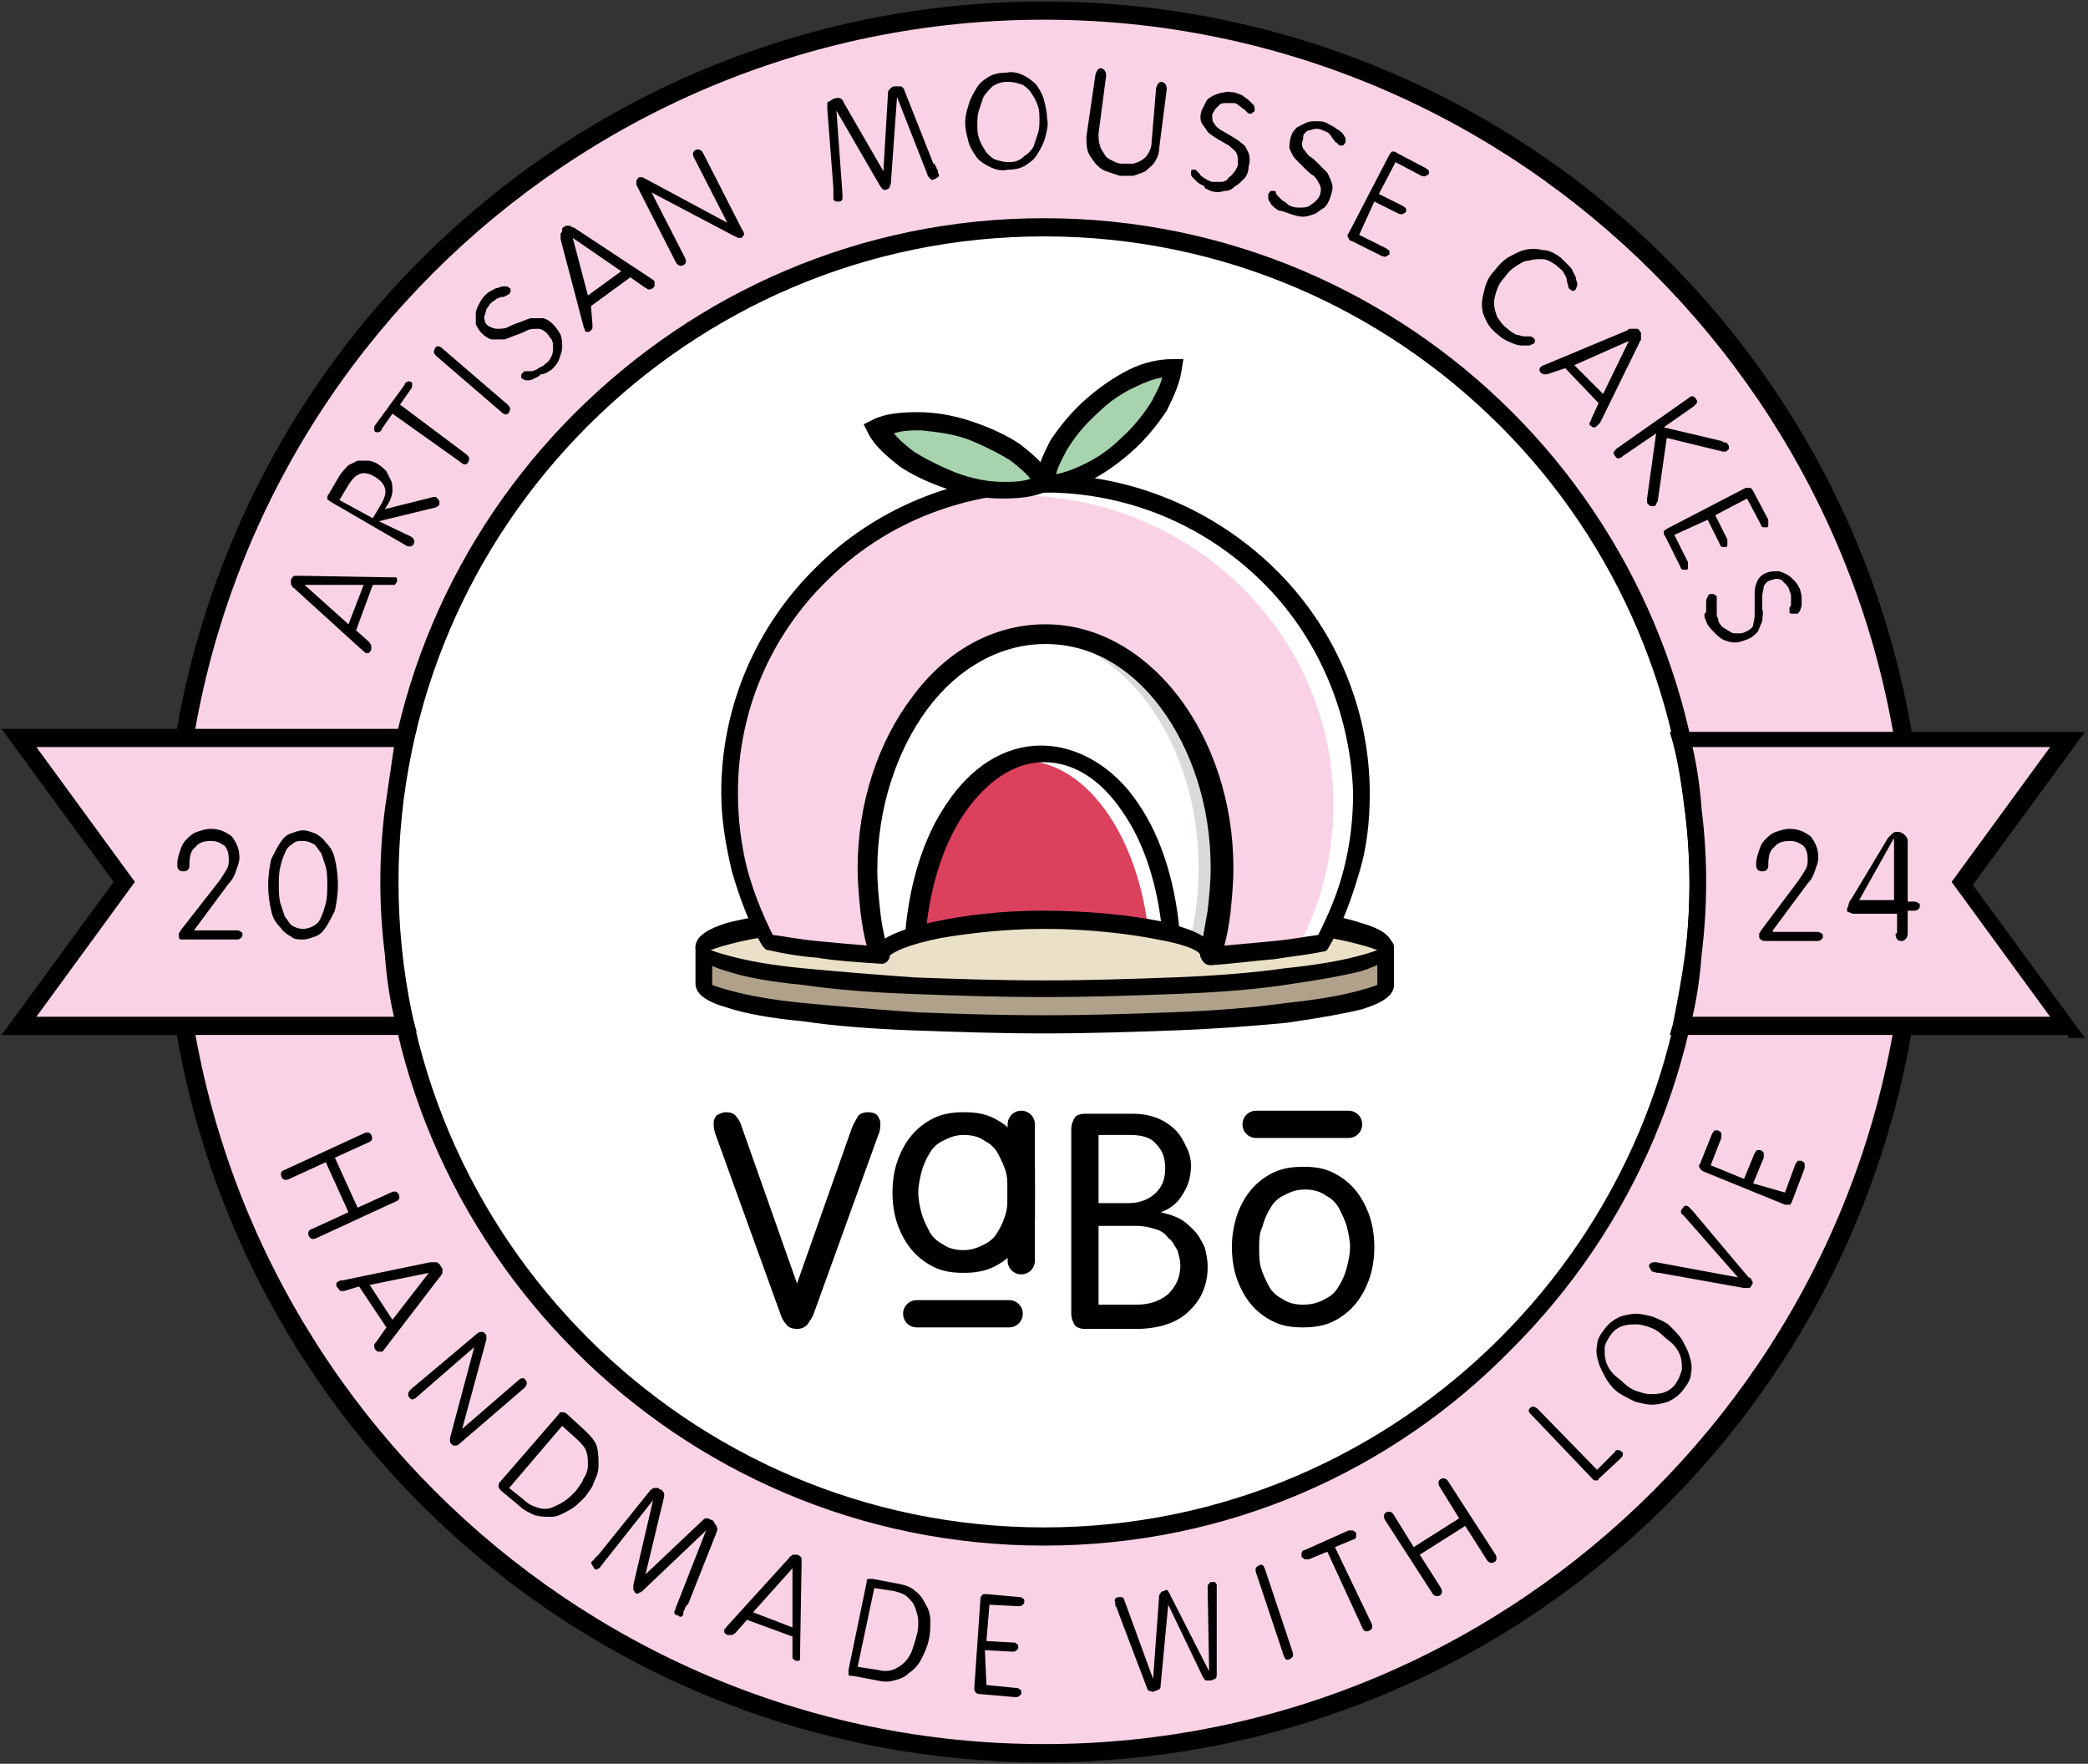 <?xml version="1.0" encoding="utf-8"?>
<!-- Generator: Adobe Illustrator 26.0.3, SVG Export Plug-In . SVG Version: 6.00 Build 0)  -->
<svg version="1.1" id="Layer_1" xmlns="http://www.w3.org/2000/svg" xmlns:xlink="http://www.w3.org/1999/xlink" x="0px" y="0px"
	 viewBox="0 0 137.8 116.4" style="enable-background:new 0 0 137.8 116.4;" xml:space="preserve">
<rect x="0" y="0" width="137.8" height="116.4" fill="#333333" stroke="none"/>
<style type="text/css">
	.st0{fill-rule:evenodd;clip-rule:evenodd;fill:#FFFFFF;}
	.st1{fill-rule:evenodd;clip-rule:evenodd;fill:#F9D2E5;}
	.st2{fill-rule:evenodd;clip-rule:evenodd;fill:#B0A18B;}
	.st3{fill-rule:evenodd;clip-rule:evenodd;fill:#EAE0C7;}
	
		.st4{clip-path:url(#SVGID_00000173865688302913423030000003792432331032597678_);fill-rule:evenodd;clip-rule:evenodd;fill:#FFFFFF;}
	.st5{clip-path:url(#SVGID_00000173865688302913423030000003792432331032597678_);}
	
		.st6{clip-path:url(#SVGID_00000109030124448474040570000013459354768853918862_);fill-rule:evenodd;clip-rule:evenodd;fill:#DB415D;}
	
		.st7{clip-path:url(#SVGID_00000173865688302913423030000003792432331032597678_);fill-rule:evenodd;clip-rule:evenodd;fill:#D9DADA;}
	
		.st8{clip-path:url(#SVGID_00000080920550975000933410000009322611275965425556_);fill-rule:evenodd;clip-rule:evenodd;fill:#F9D2E5;}
	.st9{fill-rule:evenodd;clip-rule:evenodd;fill:#A7D3AE;}
</style>
<path class="st0" d="M68.9,8.5c27.4,0,49.7,22.2,49.7,49.7c0,27.4-22.2,49.7-49.7,49.7c-27.4,0-49.7-22.2-49.7-49.7
	C19.2,30.8,41.5,8.5,68.9,8.5"/>
<path class="st1" d="M68.9,15C92.7,15,112,34.4,112,58.2c0,23.8-19.3,43.2-43.2,43.2C45,101.4,25.7,82,25.7,58.2
	C25.7,34.4,45,15,68.9,15 M68.9,0.7c31.8,0,57.5,25.7,57.5,57.5c0,31.8-25.7,57.5-57.5,57.5S11.4,90,11.4,58.2
	C11.4,26.4,37.1,0.7,68.9,0.7z"/>
<path d="M99,28.1c-7.7-7.7-18.3-12.5-30.1-12.5c-11.8,0-22.4,4.8-30.1,12.5c-7.7,7.7-12.5,18.3-12.5,30.1c0,11.8,4.8,22.4,12.5,30.1
	c7.7,7.7,18.3,12.5,30.1,12.5c11.8,0,22.4-4.8,30.1-12.5c7.7-7.7,12.5-18.3,12.5-30.1C111.4,46.4,106.7,35.8,99,28.1 M68.9,14.4
	c12.1,0,23,4.9,30.9,12.8c7.9,7.9,12.8,18.9,12.8,30.9c0,12.1-4.9,23-12.8,30.9C91.9,97.1,81,102,68.9,102c-12.1,0-23-4.9-30.9-12.8
	C30,81.2,25.1,70.3,25.1,58.2c0-12.1,4.9-23,12.8-30.9C45.9,19.3,56.8,14.4,68.9,14.4z M109.1,18C98.8,7.7,84.6,1.3,68.9,1.3
	S38.9,7.7,28.6,18C18.3,28.3,12,42.5,12,58.2c0,15.7,6.4,29.9,16.7,40.2c10.3,10.3,24.5,16.7,40.2,16.7s29.9-6.4,40.2-16.7
	c10.3-10.3,16.7-24.5,16.7-40.2C125.8,42.5,119.4,28.3,109.1,18z M68.9,0.1c16,0,30.6,6.5,41.1,17s17,25,17,41.1
	c0,16-6.5,30.6-17,41.1c-10.5,10.5-25,17-41.1,17s-30.6-6.5-41.1-17c-10.5-10.5-17-25-17-41.1c0-16,6.5-30.6,17-41.1
	S52.8,0.1,68.9,0.1z"/>
<path class="st1" d="M136.5,67.7H111c0.7-3.1,1.1-6.2,1.1-9.5s-0.4-6.4-1.1-9.5h25.5l-7,9.5L136.5,67.7z M1.2,67.7h25.5
	c-0.7-3.1-1.1-6.2-1.1-9.5s0.4-6.4,1.1-9.5H1.2l7,9.5L1.2,67.7z"/>
<path d="M111.7,67.1h23.6l-6.5-8.9l6.5-8.9h-23.6c0.3,1.3,0.5,2.7,0.6,4.1c0.2,1.6,0.3,3.2,0.3,4.8c0,1.6-0.1,3.2-0.3,4.8
	C112.2,64.4,112,65.8,111.7,67.1 M136.5,68.3h-26.3l0.2-0.7c0.3-1.5,0.6-3.1,0.8-4.6c0.2-1.5,0.3-3.1,0.3-4.7c0-1.6-0.1-3.2-0.3-4.7
	c-0.2-1.6-0.4-3.1-0.8-4.6l-0.2-0.7h27.4l-7.4,10.1l7.4,10.1H136.5z M26.8,68.3H0.1l7.4-10.1L0.1,48.1h27.4l-0.2,0.7
	c-0.3,1.5-0.6,3.1-0.8,4.6c-0.2,1.5-0.3,3.1-0.3,4.7c0,1.6,0.1,3.2,0.3,4.7c0.2,1.6,0.4,3.1,0.8,4.6l0.2,0.7H26.8z M2.4,67.1H26
	c-0.3-1.3-0.5-2.7-0.6-4.1c-0.2-1.6-0.3-3.2-0.3-4.8c0-1.6,0.1-3.2,0.3-4.8c0.2-1.4,0.4-2.7,0.6-4.1H2.4l6.5,8.9L2.4,67.1z"/>
<path d="M20,55.5c0.3,0,0.5,0.1,0.7,0.2c0.2,0.1,0.3,0.4,0.5,0.6c0.1,0.3,0.2,0.6,0.3,0.9c0.1,0.4,0.1,0.8,0.1,1.2s0,0.8-0.1,1.2
	c-0.1,0.4-0.2,0.7-0.3,0.9c-0.1,0.3-0.3,0.5-0.5,0.6c-0.2,0.1-0.4,0.2-0.7,0.2c-0.3,0-0.5-0.1-0.7-0.2c-0.2-0.1-0.3-0.4-0.5-0.6
	c-0.1-0.3-0.2-0.6-0.3-0.9c-0.1-0.4-0.1-0.8-0.1-1.2s0-0.8,0.1-1.2c0.1-0.4,0.2-0.7,0.3-0.9c0.1-0.3,0.3-0.5,0.5-0.6
	C19.5,55.5,19.7,55.5,20,55.5 M20,62c0.3,0,0.5-0.1,0.8-0.2c0.3-0.1,0.5-0.3,0.7-0.6c0.2-0.3,0.4-0.7,0.6-1.1c0.1-0.5,0.2-1,0.2-1.7
	c0-0.7-0.1-1.3-0.2-1.7c-0.1-0.5-0.3-0.8-0.6-1.1c-0.2-0.3-0.5-0.5-0.7-0.6c-0.3-0.1-0.5-0.2-0.8-0.2c-0.3,0-0.5,0.1-0.8,0.2
	c-0.3,0.1-0.5,0.3-0.7,0.6c-0.2,0.3-0.4,0.7-0.6,1.1c-0.1,0.5-0.2,1-0.2,1.7c0,0.7,0.1,1.3,0.2,1.7c0.1,0.5,0.3,0.8,0.6,1.1
	c0.2,0.3,0.5,0.5,0.7,0.6C19.4,62,19.7,62,20,62z M12.8,61.4l2.3-3.1c0.3-0.3,0.4-0.6,0.5-0.9c0.1-0.3,0.2-0.5,0.2-0.8
	c0-0.6-0.2-1-0.5-1.4c-0.4-0.3-0.8-0.5-1.4-0.5c-0.3,0-0.6,0.1-0.9,0.2c-0.3,0.1-0.5,0.3-0.7,0.5c-0.2,0.2-0.3,0.4-0.4,0.7
	c-0.1,0.3-0.2,0.6-0.2,0.9c0,0.2,0,0.3,0.1,0.4c0.1,0.1,0.2,0.1,0.3,0.1c0.1,0,0.2,0,0.3-0.1c0.1-0.1,0.1-0.2,0.1-0.3
	c0-0.6,0.1-1,0.4-1.2c0.2-0.3,0.6-0.4,1-0.4c0.4,0,0.6,0.1,0.9,0.3c0.2,0.2,0.3,0.5,0.3,0.9c0,0.2,0,0.4-0.1,0.6
	c-0.1,0.2-0.3,0.5-0.5,0.8L12,61.3c-0.1,0.1-0.1,0.2-0.2,0.3c0,0.1,0,0.1,0,0.2c0,0.1,0,0.1,0.1,0.2C11.9,62,12,62,12.2,62h3.4
	c0.1,0,0.2,0,0.3-0.1c0.1-0.1,0.1-0.1,0.1-0.2c0-0.1,0-0.2-0.1-0.2c-0.1-0.1-0.2-0.1-0.3-0.1H12.8z"/>
<path d="M125.1,59.4h-2.4l2.3-4.1h0V59.4z M125.1,61.6c0,0.3,0.1,0.5,0.4,0.5c0.2,0,0.4-0.2,0.4-0.5v-1.5h0.4c0.1,0,0.2,0,0.3-0.1
	c0.1-0.1,0.1-0.1,0.1-0.2c0-0.1,0-0.2-0.1-0.2c-0.1-0.1-0.2-0.1-0.3-0.1h-0.4v-4c0-0.2-0.1-0.3-0.2-0.4c-0.1-0.1-0.3-0.2-0.4-0.2
	c-0.2,0-0.3,0-0.4,0.1c-0.1,0.1-0.2,0.2-0.3,0.3l-2.4,4c-0.1,0.1-0.2,0.3-0.2,0.4c0,0.1-0.1,0.2-0.1,0.3c0,0.1,0,0.2,0.1,0.2
	c0.1,0,0.2,0.1,0.3,0.1h2.9V61.6z M117,61.4l2.3-3.1c0.3-0.3,0.4-0.6,0.5-0.9c0.1-0.3,0.2-0.5,0.2-0.8c0-0.6-0.2-1-0.5-1.4
	c-0.4-0.3-0.8-0.5-1.4-0.5c-0.3,0-0.6,0.1-0.9,0.2c-0.3,0.1-0.5,0.3-0.7,0.5c-0.2,0.2-0.3,0.4-0.4,0.7c-0.1,0.3-0.2,0.6-0.2,0.9
	c0,0.2,0,0.3,0.1,0.4c0.1,0.1,0.2,0.1,0.3,0.1c0.1,0,0.2,0,0.3-0.1c0.1-0.1,0.1-0.2,0.1-0.3c0-0.6,0.1-1,0.4-1.2
	c0.2-0.3,0.6-0.4,1-0.4c0.4,0,0.6,0.1,0.9,0.3c0.2,0.2,0.3,0.5,0.3,0.9c0,0.2,0,0.4-0.1,0.6c-0.1,0.2-0.3,0.5-0.5,0.8l-2.4,3.2
	c-0.1,0.1-0.1,0.2-0.2,0.3c0,0.1,0,0.1,0,0.2c0,0.1,0,0.1,0.1,0.2c0.1,0.1,0.2,0.1,0.3,0.1h3.4c0.1,0,0.2,0,0.3-0.1
	c0.1-0.1,0.1-0.1,0.1-0.2c0-0.1,0-0.2-0.1-0.2c-0.1-0.1-0.2-0.1-0.3-0.1H117z"/>
<path class="st2" d="M68.9,67.6c6.2,0,11.8-0.3,15.9-0.8c4.1-0.5,6.6-1.1,6.6-1.8c0-0.8,0-1.6,0-2.4h-2.5h-40h-2.5V65
	c0,0.7,2.5,1.4,6.6,1.8C57.1,67.3,62.7,67.6,68.9,67.6"/>
<path d="M77.5,68c-2.7,0.1-5.6,0.2-8.6,0.2c-3,0-5.9-0.1-8.6-0.2c-2.8-0.1-5.3-0.3-7.3-0.6c-2.1-0.2-3.8-0.5-5-0.9
	c-1.4-0.4-2.1-0.9-2.1-1.6v-2.4c0-0.3,0.3-0.6,0.6-0.6h44.9c0.3,0,0.6,0.3,0.6,0.6V65c0,0.7-0.8,1.2-2.1,1.6c-1.2,0.3-2.9,0.6-5,0.9
	C82.8,67.7,80.3,67.9,77.5,68 M68.9,67c3.1,0,5.9-0.1,8.6-0.2c2.7-0.1,5.2-0.3,7.3-0.6c2-0.2,3.7-0.5,4.8-0.8
	c0.8-0.2,1.3-0.4,1.3-0.4v-1.8H47V65c0,0,0.5,0.2,1.3,0.4c1.1,0.3,2.7,0.6,4.8,0.8c2.1,0.2,4.5,0.4,7.3,0.6
	C62.9,66.9,65.8,67,68.9,67z"/>
<path class="st3" d="M68.9,65.3c6.2,0,11.8-0.3,15.9-0.8c4.1-0.5,6.6-1.1,6.6-1.8c0-0.7-2.5-1.4-6.6-1.8c-4.1-0.5-9.7-0.8-15.9-0.8
	c-6.2,0-11.8,0.3-15.9,0.8c-4.1,0.5-6.6,1.1-6.6,1.8c0,0.7,2.5,1.4,6.6,1.8C57.1,65,62.7,65.3,68.9,65.3"/>
<path d="M77.5,65.6c-2.7,0.1-5.6,0.2-8.6,0.2c-3,0-5.9-0.1-8.6-0.2c-2.8-0.1-5.3-0.3-7.3-0.6c-2.1-0.2-3.8-0.5-5-0.9
	c-1.4-0.4-2.1-0.9-2.1-1.6c0-0.7,0.8-1.2,2.1-1.6c1.2-0.3,2.9-0.6,5-0.9c2.1-0.2,4.6-0.4,7.3-0.6c2.7-0.1,5.6-0.2,8.6-0.2
	c3,0,5.9,0.1,8.6,0.2c2.8,0.1,5.3,0.3,7.3,0.6c2.1,0.2,3.8,0.5,5,0.9c1.4,0.4,2.1,0.9,2.1,1.6c0,0.7-0.8,1.2-2.1,1.6
	c-1.2,0.3-2.9,0.6-5,0.9C82.8,65.3,80.3,65.5,77.5,65.6 M68.9,64.7c3.1,0,5.9-0.1,8.6-0.2c2.7-0.1,5.2-0.3,7.3-0.6
	c2-0.2,3.7-0.5,4.8-0.8c0.8-0.2,1.3-0.4,1.3-0.4c0,0-0.5-0.2-1.3-0.4c-1.1-0.3-2.7-0.6-4.8-0.8c-2.1-0.2-4.5-0.4-7.3-0.6
	c-2.6-0.1-5.5-0.2-8.6-0.2c-3.1,0-5.9,0.1-8.6,0.2c-2.7,0.1-5.2,0.3-7.3,0.6c-2,0.2-3.7,0.5-4.8,0.8c-0.8,0.2-1.3,0.4-1.3,0.4
	c0,0,0.5,0.2,1.3,0.4c1.1,0.3,2.7,0.6,4.8,0.8c2.1,0.2,4.5,0.4,7.3,0.6C62.9,64.6,65.8,64.7,68.9,64.7z"/>
<path class="st0" d="M79.8,63L79.8,63c0-1.3-5.2-2.3-10.9-2.3S58.8,61.9,58,63c-0.5-1.8-0.8-3.7-0.8-5.7c0-8.6,5.2-15.5,11.7-15.5
	s11.7,6.9,11.7,15.5C80.6,59.3,80.3,61.2,79.8,63"/>
<g>
	<defs>
		<path id="SVGID_1_" d="M79.8,63L79.8,63c0-1.3-5.2-2.3-10.9-2.3S58.8,61.9,58,63c-0.5-1.8-0.8-3.7-0.8-5.7
			c0-8.6,5.2-15.5,11.7-15.5s11.7,6.9,11.7,15.5C80.6,59.3,80.3,61.2,79.8,63"/>
	</defs>
	<clipPath id="SVGID_00000141451167908128296770000014321033294601305761_">
		<use xlink:href="#SVGID_1_"  style="overflow:visible;"/>
	</clipPath>
	
		<path style="clip-path:url(#SVGID_00000141451167908128296770000014321033294601305761_);fill-rule:evenodd;clip-rule:evenodd;fill:#FFFFFF;" d="
		M77.3,62.2c-0.4-7-4-12.5-8.4-12.5c-4.4,0-8,5.5-8.4,12.5c2.2-0.3,5.2-0.4,8.4-0.4S75.1,61.9,77.3,62.2"/>
	<g style="clip-path:url(#SVGID_00000141451167908128296770000014321033294601305761_);">
		<defs>
			<path id="SVGID_00000089552176289948938220000016743786434236109710_" d="M77.3,62.2c-0.4-7-4-12.5-8.4-12.5
				c-4.4,0-8,5.5-8.4,12.5c2.2-0.3,5.2-0.4,8.4-0.4S75.1,61.9,77.3,62.2"/>
		</defs>
		<clipPath id="SVGID_00000099645717868803020140000016123970061860139438_">
			<use xlink:href="#SVGID_00000089552176289948938220000016743786434236109710_"  style="overflow:visible;"/>
		</clipPath>
		
			<path style="clip-path:url(#SVGID_00000099645717868803020140000016123970061860139438_);fill-rule:evenodd;clip-rule:evenodd;fill:#DB415D;" d="
			M75.9,62.7c-0.4-7-4-12.5-8.4-12.5c-4.4,0-8,5.5-8.4,12.5c2.2-0.3,5.2-0.4,8.4-0.4C70.8,62.3,73.7,62.5,75.9,62.7"/>
	</g>
	<path style="clip-path:url(#SVGID_00000141451167908128296770000014321033294601305761_);" d="M75.1,53c1.6,2.3,2.6,5.6,2.8,9.2
		l0,0.7l-0.7-0.1c-1.1-0.1-2.4-0.2-3.9-0.3c-1.4-0.1-2.9-0.1-4.5-0.1c-1.6,0-3.1,0-4.5,0.1c-1.4,0.1-2.7,0.2-3.9,0.3l-0.7,0.1l0-0.7
		c0.2-3.6,1.2-6.9,2.8-9.2c1.6-2.4,3.8-3.8,6.2-3.8S73.5,50.6,75.1,53 M76.7,61.5c-0.3-3.1-1.2-5.9-2.6-7.9
		c-1.4-2.1-3.2-3.3-5.2-3.3c-2,0-3.8,1.3-5.2,3.3c-1.4,2-2.3,4.8-2.6,7.9c1-0.1,2.1-0.2,3.2-0.2c1.4-0.1,3-0.1,4.5-0.1
		c1.6,0,3.1,0,4.5,0.1C74.6,61.4,75.7,61.4,76.7,61.5z"/>
	
		<path style="clip-path:url(#SVGID_00000141451167908128296770000014321033294601305761_);fill-rule:evenodd;clip-rule:evenodd;fill:#D9DADA;" d="
		M67.4,31.9c11.5,0,20.9,9.1,20.9,20.4c0,3.6-0.9,6.9-2.6,9.9c-1.7,0.3-4.3,0.6-7.4,0.8c0.5-1.8,0.8-3.7,0.8-5.7
		c0-8.6-5.2-15.5-11.7-15.5c-6.5,0-11.7,6.9-11.7,15.5c0,2,0.3,4,0.8,5.7c-3.1-0.2-5.6-0.5-7.4-0.8c-1.7-2.9-2.6-6.3-2.6-9.9
		C46.5,41.1,55.9,31.9,67.4,31.9"/>
</g>
<path d="M76.6,60.8c1.2,0.3,2.2,0.6,2.8,1c0.1-0.6,0.2-1.1,0.3-1.7c0.1-0.9,0.2-1.9,0.2-2.8c0-4.2-1.3-7.9-3.3-10.6
	c-2-2.7-4.8-4.3-7.8-4.3c-3,0-5.8,1.6-7.8,4.3c-2,2.7-3.3,6.5-3.3,10.6c0,1,0.1,1.9,0.2,2.8c0.1,0.6,0.2,1.3,0.4,1.9
	c0.8-0.5,2-0.9,3.5-1.2c1.9-0.4,4.3-0.7,7-0.7C71.8,60.1,74.6,60.4,76.6,60.8 M79.8,63.6c-0.3,0-0.6-0.3-0.6-0.6l0,0
	c-0.1-0.3-1.1-0.7-2.8-1c-2-0.4-4.7-0.7-7.5-0.7c-2.6,0-5,0.3-6.8,0.6c-2,0.4-3.3,0.9-3.6,1.4c-0.2,0.3-0.6,0.3-0.8,0.1
	c-0.1-0.1-0.2-0.2-0.2-0.3c-0.3-0.9-0.5-1.9-0.6-2.9c-0.1-1-0.2-2-0.2-3c0-4.4,1.4-8.4,3.6-11.3c2.2-3,5.3-4.8,8.8-4.8
	c3.4,0,6.5,1.8,8.8,4.8c2.2,2.9,3.6,6.9,3.6,11.3c0,1-0.1,2-0.2,3c-0.1,1-0.4,2-0.6,2.9C80.3,63.4,80,63.6,79.8,63.6z"/>
<path d="M83.1,82.3c0-0.4,0-0.9,0.2-1.3c0.1-0.4,0.3-0.9,0.5-1.2c0.2-0.4,0.5-0.7,0.9-0.9c0.4-0.2,0.8-0.4,1.4-0.4
	c0.5,0,1,0.1,1.4,0.4c0.4,0.2,0.7,0.5,0.9,0.9c0.2,0.4,0.4,0.8,0.5,1.2c0.1,0.4,0.2,0.9,0.2,1.3c0,0.4-0.1,0.9-0.2,1.3
	c-0.1,0.4-0.3,0.9-0.5,1.2c-0.2,0.4-0.5,0.7-0.9,0.9C87,86,86.5,86.1,86,86.1c-0.5,0-1-0.1-1.4-0.4c-0.4-0.2-0.7-0.5-0.9-0.9
	c-0.2-0.4-0.4-0.8-0.5-1.2C83.1,83.2,83.1,82.8,83.1,82.3 M81.3,82.3c0,0.7,0.1,1.4,0.3,2c0.2,0.6,0.5,1.2,0.9,1.7
	c0.4,0.5,0.9,0.9,1.5,1.2c0.6,0.3,1.2,0.4,2,0.4c0.7,0,1.4-0.1,2-0.4c0.6-0.3,1.1-0.7,1.5-1.2c0.4-0.5,0.7-1.1,0.9-1.7
	c0.2-0.6,0.3-1.3,0.3-2c0-0.7-0.1-1.4-0.3-2c-0.2-0.6-0.5-1.2-0.9-1.7c-0.4-0.5-0.9-0.9-1.5-1.2c-0.6-0.3-1.2-0.4-2-0.4
	c-0.7,0-1.4,0.1-2,0.4c-0.6,0.3-1.1,0.7-1.5,1.2c-0.4,0.5-0.7,1.1-0.9,1.7C81.4,81,81.3,81.6,81.3,82.3z"/>
<path d="M72.5,74.9h2.1c0.8,0,1.4,0.2,1.7,0.6c0.4,0.4,0.6,0.9,0.6,1.6c0,0.7-0.2,1.2-0.6,1.6c-0.4,0.4-1,0.7-1.8,0.7h-2V74.9z
	 M72.5,80.9H75c0.5,0,0.9,0.1,1.2,0.2c0.4,0.1,0.7,0.3,0.9,0.6c0.3,0.2,0.4,0.5,0.6,0.8c0.1,0.3,0.2,0.7,0.2,1
	c0,0.8-0.3,1.4-0.8,1.9c-0.6,0.5-1.3,0.7-2.1,0.7h-2.5V80.9z M70.7,86.7c0,0.3,0.1,0.5,0.2,0.7c0.1,0.2,0.4,0.3,0.7,0.3H75
	c0.7,0,1.4-0.1,2-0.3c0.6-0.2,1.1-0.5,1.5-0.9c0.4-0.4,0.7-0.8,0.9-1.3c0.2-0.5,0.3-1,0.3-1.6c0-0.5-0.1-0.9-0.2-1.3
	c-0.2-0.4-0.4-0.8-0.7-1.1c-0.3-0.3-0.6-0.6-1-0.8c-0.4-0.2-0.8-0.3-1.2-0.4v0c0.6-0.2,1.1-0.6,1.4-1.1c0.4-0.6,0.6-1.2,0.6-2
	c0-0.4-0.1-0.8-0.3-1.2c-0.2-0.4-0.4-0.8-0.7-1.1c-0.3-0.3-0.7-0.6-1.2-0.8c-0.5-0.2-1-0.3-1.7-0.3h-3.1c-0.3,0-0.6,0.1-0.7,0.3
	c-0.1,0.2-0.2,0.4-0.2,0.7V86.7z"/>
<path d="M52.6,84.7L52.6,84.7L49,74.5c-0.1-0.3-0.2-0.6-0.4-0.8c-0.1-0.2-0.4-0.3-0.7-0.3c-0.2,0-0.4,0.1-0.6,0.2
	c-0.1,0.1-0.2,0.3-0.2,0.5c0,0.2,0,0.4,0.1,0.7l4.3,11.9c0.1,0.3,0.2,0.5,0.4,0.7c0.1,0.2,0.4,0.3,0.7,0.3c0.3,0,0.5-0.1,0.7-0.3
	c0.1-0.2,0.3-0.4,0.4-0.7l4.3-11.9c0.1-0.2,0.1-0.5,0.1-0.7c0-0.2-0.1-0.3-0.2-0.5c-0.1-0.1-0.3-0.2-0.6-0.2c-0.3,0-0.6,0.1-0.7,0.3
	c-0.1,0.2-0.3,0.5-0.4,0.8L52.6,84.7z"/>
<path d="M60.5,87.6c-0.5,0-0.9-0.4-0.9-0.9c0-0.5,0.4-0.9,0.9-0.9h6.1c0.5,0,0.9,0.4,0.9,0.9c0,0.5-0.4,0.9-0.9,0.9H60.5z"/>
<path d="M82.9,75.1c-0.5,0-0.9-0.4-0.9-0.9c0-0.5,0.4-0.9,0.9-0.9H89c0.5,0,0.9,0.4,0.9,0.9c0,0.5-0.4,0.9-0.9,0.9H82.9z"/>
<path d="M60.6,78.7c0-0.4,0.1-0.9,0.2-1.3c0.1-0.4,0.3-0.9,0.5-1.2c0.2-0.4,0.5-0.7,0.9-0.9c0.4-0.2,0.8-0.4,1.4-0.4
	c0.5,0,1,0.1,1.4,0.4c0.4,0.2,0.7,0.5,0.9,0.9c0.2,0.4,0.4,0.8,0.5,1.2c0.1,0.4,0.1,0.9,0.1,1.3s0,0.9-0.1,1.3
	c-0.1,0.4-0.3,0.9-0.5,1.2c-0.2,0.4-0.5,0.7-0.9,0.9c-0.4,0.2-0.8,0.4-1.4,0.4c-0.5,0-1-0.1-1.4-0.4c-0.4-0.2-0.7-0.5-0.9-0.9
	c-0.2-0.4-0.4-0.8-0.5-1.2C60.7,79.6,60.6,79.1,60.6,78.7 M58.9,78.7c0,0.7,0.1,1.4,0.3,2c0.2,0.6,0.5,1.2,0.9,1.7
	c0.4,0.5,0.9,0.9,1.5,1.2c0.6,0.3,1.2,0.4,2,0.4c0.7,0,1.4-0.1,2-0.4c0.6-0.3,1.1-0.7,1.5-1.2c0.4-0.5,0.7-1.1,0.9-1.7
	c0.2-0.6,0.3-1.3,0.3-2s-0.1-1.4-0.3-2c-0.2-0.6-0.5-1.2-0.9-1.7c-0.4-0.5-0.9-0.9-1.5-1.2c-0.6-0.3-1.2-0.4-2-0.4
	c-0.7,0-1.4,0.1-2,0.4c-0.6,0.3-1.1,0.7-1.5,1.2c-0.4,0.5-0.7,1.1-0.9,1.7C59,77.3,58.9,78,58.9,78.7z"/>
<path d="M66.5,74.2c0-0.5,0.4-0.9,0.9-0.9c0.5,0,0.9,0.4,0.9,0.9v6.1c0,0.5-0.4,0.9-0.9,0.9c-0.5,0-0.9-0.4-0.9-0.9V74.2z"/>
<path d="M66.5,77.1c0-0.5,0.4-0.9,0.9-0.9c0.5,0,0.9,0.4,0.9,0.9v6.1c0,0.5-0.4,0.9-0.9,0.9c-0.5,0-0.9-0.4-0.9-0.9V77.1z"/>
<path class="st0" d="M68.9,31.9c11.5,0,20.9,9.1,20.9,20.4c0,3.6-0.9,6.9-2.6,9.9c-1.7,0.3-4.3,0.6-7.4,0.8c0.5-1.8,0.8-3.7,0.8-5.7
	c0-8.6-5.2-15.5-11.7-15.5c-6.5,0-11.7,6.9-11.7,15.5c0,2,0.3,4,0.8,5.7c-3.1-0.2-5.6-0.5-7.4-0.8C49,59.3,48,55.9,48,52.3
	C48,41.1,57.4,31.9,68.9,31.9"/>
<g>
	<defs>
		<path id="SVGID_00000125575849241407779530000001587792871522456503_" d="M68.9,31.9c11.5,0,20.9,9.1,20.9,20.4
			c0,3.6-0.9,6.9-2.6,9.9c-1.7,0.3-4.3,0.6-7.4,0.8c0.5-1.8,0.8-3.7,0.8-5.7c0-8.6-5.2-15.5-11.7-15.5c-6.5,0-11.7,6.9-11.7,15.5
			c0,2,0.3,4,0.8,5.7c-3.1-0.2-5.6-0.5-7.4-0.8C49,59.3,48,55.9,48,52.3C48,41.1,57.4,31.9,68.9,31.9"/>
	</defs>
	<clipPath id="SVGID_00000034068291398455332770000010786275130593812145_">
		<use xlink:href="#SVGID_00000125575849241407779530000001587792871522456503_"  style="overflow:visible;"/>
	</clipPath>
	
		<path style="clip-path:url(#SVGID_00000034068291398455332770000010786275130593812145_);fill-rule:evenodd;clip-rule:evenodd;fill:#F9D2E5;" d="
		M67.1,32.7c11.5,0,20.9,9.1,20.9,20.4c0,3.6-0.9,6.9-2.6,9.9c-1.7,0.3-4.3,0.6-7.4,0.8c0.5-1.8,0.8-3.7,0.8-5.7
		c0-8.6-5.2-15.5-11.7-15.5c-6.5,0-2.9,10.3-2.9,15.6c0,5.3-0.4,4.4,0.2,6.2c-3.1-0.2-13.8-0.9-15.6-1.3c-1.6-2.9-2.6-6.3-2.6-9.9
		C46.2,41.9,55.6,32.7,67.1,32.7"/>
</g>
<path d="M83.2,38.3c-3.7-3.6-8.7-5.8-14.3-5.8c-5.6,0-10.7,2.2-14.3,5.8c-3.7,3.6-5.9,8.6-5.9,14c0,1.7,0.2,3.4,0.6,5
	c0.4,1.5,1,3,1.7,4.4c0.8,0.1,1.8,0.3,2.9,0.4c1,0.1,2.1,0.2,3.3,0.3c-0.2-0.7-0.3-1.4-0.4-2.1c-0.1-1-0.2-2-0.2-3
	c0-4.4,1.4-8.4,3.6-11.3c2.2-3,5.3-4.8,8.8-4.8c3.4,0,6.5,1.8,8.8,4.8c2.2,2.9,3.6,6.9,3.6,11.3c0,1-0.1,2-0.2,3
	c-0.1,0.7-0.2,1.4-0.4,2.1c1.2-0.1,2.3-0.2,3.3-0.3c1.1-0.1,2.1-0.3,2.9-0.4c0.7-1.4,1.3-2.8,1.7-4.4c0.4-1.6,0.6-3.2,0.6-5
	C89.1,46.9,86.9,41.9,83.2,38.3 M68.9,31.3c5.9,0,11.3,2.4,15.2,6.2c3.9,3.8,6.3,9.1,6.3,14.9c0,1.8-0.2,3.6-0.7,5.2
	c-0.5,1.7-1.1,3.4-2,4.9c-0.1,0.2-0.2,0.3-0.4,0.3v0c-0.9,0.2-2,0.3-3.2,0.5c-1.3,0.1-2.7,0.3-4.2,0.4c-0.3,0-0.6-0.2-0.6-0.6
	c0-0.1,0-0.1,0-0.2c0.3-0.9,0.5-1.8,0.6-2.7c0.1-0.9,0.2-1.9,0.2-2.8c0-4.2-1.3-7.9-3.3-10.6c-2-2.7-4.8-4.3-7.8-4.3
	c-3,0-5.8,1.6-7.8,4.3c-2,2.7-3.3,6.5-3.3,10.6c0,1,0.1,1.9,0.2,2.8c0.1,0.9,0.3,1.9,0.6,2.7c0.1,0.3-0.1,0.6-0.4,0.7
	c-0.1,0-0.2,0-0.2,0c-1.5-0.1-3-0.2-4.2-0.4c-1.3-0.1-2.3-0.3-3.2-0.5c-0.2,0-0.3-0.2-0.4-0.3c-0.9-1.5-1.5-3.2-2-4.9
	c-0.4-1.7-0.7-3.4-0.7-5.2c0-5.8,2.4-11.1,6.3-14.9C57.6,33.7,63,31.3,68.9,31.3z"/>
<path class="st9" d="M68.9,31.9c-1.4,0.6-3.7,0.6-6-0.1c-2.3-0.8-4.1-2.1-4.9-3.4c1.4-0.6,3.7-0.6,6,0.1
	C66.3,29.2,68.1,30.6,68.9,31.9"/>
<path d="M66.2,31.8c0.7,0,1.2,0,1.8-0.2c-0.3-0.4-0.8-0.8-1.3-1.2c-0.8-0.5-1.8-1-2.8-1.4c-1.1-0.4-2.2-0.5-3.1-0.6
	c-0.7,0-1.2,0-1.8,0.2c0.3,0.4,0.8,0.8,1.3,1.2c0.8,0.5,1.8,1,2.8,1.4C64.2,31.6,65.2,31.8,66.2,31.8 M69.1,32.4
	c-0.8,0.4-1.8,0.5-3,0.5c-1.1,0-2.3-0.2-3.5-0.6c-1.2-0.4-2.3-0.9-3.2-1.5c-0.9-0.7-1.7-1.4-2.1-2.2l-0.3-0.6l0.6-0.3
	c0.8-0.4,1.8-0.5,3-0.5c1.1,0,2.3,0.2,3.5,0.6c1.2,0.4,2.3,0.9,3.2,1.5c0.9,0.7,1.7,1.4,2.1,2.2l0.3,0.6L69.1,32.4z"/>
<path class="st9" d="M77.4,24.2c-0.2,1.5-1.3,3.5-3.1,5.1c-1.8,1.6-3.9,2.5-5.4,2.5c0.2-1.5,1.3-3.5,3.1-5.1
	C73.8,25.1,75.9,24.2,77.4,24.2"/>
<path d="M76,26.5c0.3-0.6,0.6-1.1,0.7-1.6c-0.5,0.1-1.1,0.3-1.7,0.6c-0.9,0.4-1.8,1-2.6,1.8c-0.9,0.8-1.5,1.6-2,2.4
	c-0.3,0.6-0.6,1.1-0.7,1.6c0.5-0.1,1.1-0.3,1.7-0.6c0.9-0.4,1.8-1,2.6-1.8C74.8,28.2,75.5,27.3,76,26.5 M78,24.3
	c-0.1,0.9-0.5,1.8-1,2.8c-0.6,0.9-1.3,1.8-2.3,2.7c-0.9,0.8-1.9,1.5-2.9,2c-1,0.5-2,0.7-2.9,0.7l-0.7,0l0.1-0.6
	c0.1-0.9,0.5-1.8,1-2.8c0.6-0.9,1.3-1.8,2.3-2.7c0.9-0.8,1.9-1.5,2.9-2c1-0.5,2-0.7,2.9-0.7l0.7,0L78,24.3z"/>
<path d="M112.6,41c0.1,0.3,0.3,0.5,0.5,0.7c0.2,0.2,0.4,0.4,0.6,0.5c0.2,0.1,0.5,0.2,0.8,0.2c0.3,0,0.5-0.1,0.8-0.2
	c0.3-0.1,0.5-0.3,0.7-0.5c0.1-0.2,0.2-0.5,0.3-0.7c0-0.3,0.1-0.5,0-0.8c0-0.3,0-0.6,0-0.8c0-0.3,0.1-0.5,0.1-0.7
	c0.1-0.2,0.2-0.3,0.4-0.4c0.1,0,0.3-0.1,0.4-0.1c0.1,0,0.3,0,0.4,0.1c0.1,0.1,0.2,0.2,0.3,0.3c0.1,0.1,0.2,0.3,0.2,0.4
	c0.1,0.2,0.1,0.3,0.1,0.4c0,0.1,0,0.2,0,0.4c0,0.1,0,0.2-0.1,0.3c0,0.1,0,0.2,0,0.3c0,0.1,0.1,0.1,0.2,0.1c0.1,0,0.2,0,0.3,0
	c0.1,0,0.1-0.1,0.2-0.2c0-0.1,0.1-0.2,0.1-0.4c0-0.2,0-0.3,0-0.5c0-0.2-0.1-0.4-0.1-0.5c-0.1-0.2-0.2-0.4-0.4-0.6
	c-0.2-0.2-0.3-0.3-0.5-0.4c-0.2-0.1-0.4-0.2-0.6-0.2c-0.2,0-0.5,0-0.7,0.1c-0.3,0.1-0.5,0.3-0.6,0.5c-0.1,0.2-0.2,0.5-0.2,0.7
	c0,0.3,0,0.5,0,0.8c0,0.3,0,0.5,0,0.8c0,0.3-0.1,0.5-0.1,0.7c-0.1,0.2-0.3,0.3-0.5,0.4c-0.2,0.1-0.3,0.1-0.5,0.1
	c-0.2,0-0.4,0-0.5-0.1c-0.2-0.1-0.3-0.2-0.5-0.3c-0.1-0.1-0.3-0.3-0.3-0.5c0-0.1-0.1-0.2-0.1-0.3c0-0.1,0-0.2,0-0.3
	c0-0.1,0-0.2,0-0.3c0-0.1,0-0.1,0-0.2c0,0,0-0.1,0-0.2c0-0.1,0-0.1,0-0.2c0-0.1-0.1-0.1-0.2-0.2c-0.1,0-0.2,0-0.2,0
	c-0.1,0-0.2,0.1-0.2,0.2c-0.1,0.1-0.1,0.3-0.1,0.4c0,0.2,0,0.4,0,0.6C112.4,40.5,112.5,40.8,112.6,41 M112.7,34.3l0.8,1.6
	c0,0.1,0.1,0.2,0.2,0.2c0.1,0,0.2,0,0.2,0c0.1,0,0.1-0.1,0.1-0.2c0-0.1,0-0.2,0-0.3l-0.8-1.6l2.1-1.1l0.9,1.7c0,0.1,0.1,0.2,0.2,0.2
	c0.1,0,0.2,0,0.2,0c0.1,0,0.1-0.1,0.1-0.2c0-0.1,0-0.2,0-0.3l-1-1.9c-0.1-0.1-0.1-0.2-0.2-0.2c-0.1,0-0.2,0-0.3,0l-5.2,2.7
	c-0.1,0.1-0.2,0.1-0.2,0.2c0,0.1,0,0.2,0.1,0.3l1,2c0,0.1,0.1,0.2,0.2,0.2c0.1,0,0.2,0,0.2,0c0.1,0,0.1-0.1,0.1-0.2
	c0-0.1,0-0.2,0-0.3l-0.9-1.8L112.7,34.3z M109.3,28.6l-0.6,4.3c0,0.1,0,0.2,0,0.2c0,0.1,0,0.1,0.1,0.2c0.1,0.1,0.1,0.1,0.2,0.1
	c0.1,0,0.1,0,0.2,0c0,0,0.1-0.1,0.1-0.1c0,0,0-0.1,0.1-0.2l0.6-4.2l3.7,0.9c0.1,0,0.1,0,0.2,0c0,0,0.1,0,0.1-0.1
	c0.1,0,0.1-0.1,0.1-0.2c0-0.1,0-0.1-0.1-0.2c0-0.1-0.1-0.1-0.2-0.1c-0.1,0-0.1-0.1-0.2-0.1l-3.8-0.9l2-1.4c0.2-0.2,0.3-0.3,0.1-0.5
	c-0.1-0.2-0.3-0.2-0.5,0l-4.7,3.3c-0.2,0.2-0.3,0.3-0.1,0.5c0.1,0.2,0.3,0.2,0.5,0L109.3,28.6z M105.8,26l-1.9-1.9l3.6-1.6l0,0
	L105.8,26z M103.3,24.3l2.2,2.3l-0.5,1.1c0,0.1-0.1,0.2-0.1,0.2c0,0.1,0,0.2,0.1,0.2c0.1,0.1,0.1,0.1,0.2,0.1c0.1,0,0.1,0,0.2-0.1
	c0.1-0.1,0.1-0.1,0.2-0.2l2.6-5.3c0-0.1,0.1-0.1,0.1-0.2c0-0.1,0-0.1,0-0.2c0-0.1,0-0.1,0-0.2c0-0.1-0.1-0.1-0.1-0.2
	c-0.1-0.1-0.1-0.1-0.2-0.1c-0.1,0-0.1,0-0.2,0c-0.1,0-0.1,0-0.2,0c-0.1,0-0.1,0-0.2,0.1l-5.5,2.3c-0.1,0-0.2,0.1-0.2,0.1
	c0,0-0.1,0.1-0.1,0.2c0,0.1,0,0.1,0.1,0.2c0.1,0.1,0.2,0.1,0.2,0.1c0.1,0,0.1,0,0.2,0L103.3,24.3z M103,17c-0.4-0.3-0.8-0.5-1.2-0.5
	c-0.4-0.1-0.8-0.1-1.2,0c-0.4,0.1-0.7,0.3-1.1,0.5c-0.3,0.2-0.6,0.5-0.9,0.9c-0.3,0.3-0.5,0.7-0.6,1.1c-0.1,0.4-0.2,0.7-0.2,1.1
	c0,0.4,0.1,0.7,0.3,1.1c0.2,0.4,0.5,0.7,0.9,1c0.2,0.2,0.5,0.3,0.7,0.4c0.2,0.1,0.5,0.2,0.7,0.2c0.2,0,0.4,0,0.5,0
	c0.1,0,0.2-0.1,0.3-0.1c0.1-0.1,0.1-0.2,0.1-0.2c0-0.1,0-0.1-0.1-0.2c0,0-0.1-0.1-0.2-0.1c-0.1,0-0.2,0-0.4,0
	c-0.2,0-0.3-0.1-0.5-0.1c-0.2-0.1-0.4-0.2-0.6-0.4c-0.3-0.2-0.5-0.5-0.7-0.8c-0.1-0.3-0.2-0.6-0.2-0.9c0-0.3,0.1-0.6,0.2-0.9
	c0.1-0.3,0.3-0.6,0.5-0.8c0.2-0.3,0.4-0.5,0.7-0.7c0.3-0.2,0.6-0.4,0.9-0.4c0.3-0.1,0.6-0.1,0.9-0.1c0.3,0,0.6,0.2,0.9,0.4
	c0.2,0.2,0.4,0.3,0.5,0.5c0.1,0.2,0.2,0.3,0.2,0.5c0,0.1,0.1,0.3,0.1,0.4c0,0.1,0.1,0.2,0.1,0.2c0.1,0,0.1,0.1,0.2,0.1
	c0.1,0,0.2-0.1,0.2-0.1c0-0.1,0.1-0.2,0.1-0.3c0-0.2-0.1-0.3-0.1-0.5c-0.1-0.2-0.2-0.4-0.3-0.6C103.4,17.4,103.2,17.2,103,17z
	 M90.7,13.3l1.6,0.8c0.1,0,0.2,0.1,0.3,0c0.1,0,0.1-0.1,0.2-0.1c0-0.1,0-0.2,0-0.2c0-0.1-0.1-0.1-0.2-0.2L91,12.8l1.1-2.1l1.7,0.9
	c0.1,0,0.2,0.1,0.3,0c0.1,0,0.1-0.1,0.2-0.1c0-0.1,0-0.2,0-0.2c0-0.1-0.1-0.1-0.2-0.2l-1.9-1c-0.1-0.1-0.2-0.1-0.3-0.1
	c-0.1,0-0.1,0.1-0.2,0.2l-2.7,5.2c-0.1,0.1-0.1,0.2,0,0.3c0,0.1,0.1,0.2,0.2,0.2l2,1c0.1,0,0.2,0.1,0.3,0c0.1,0,0.1-0.1,0.2-0.1
	c0-0.1,0-0.2,0-0.2c0-0.1-0.1-0.1-0.2-0.2l-1.8-0.9L90.7,13.3z M85.1,14.1c0.3,0.1,0.6,0.2,0.9,0.2c0.3,0,0.5-0.1,0.8-0.2
	c0.2-0.1,0.4-0.3,0.6-0.4c0.2-0.2,0.3-0.4,0.4-0.7c0.1-0.3,0.2-0.6,0.1-0.9c-0.1-0.3-0.2-0.5-0.3-0.7c-0.2-0.2-0.4-0.4-0.6-0.6
	c-0.2-0.2-0.4-0.4-0.6-0.5c-0.2-0.2-0.3-0.4-0.4-0.5c-0.1-0.2-0.1-0.4,0-0.6C86,9,86,8.9,86.1,8.8c0.1-0.1,0.2-0.2,0.3-0.2
	c0.1,0,0.3-0.1,0.4-0.1c0.2,0,0.3,0,0.5,0.1c0.2,0.1,0.3,0.1,0.4,0.2C87.9,9,87.9,9.1,88,9.2c0.1,0.1,0.1,0.2,0.2,0.2
	c0.1,0.1,0.1,0.1,0.2,0.2c0.1,0,0.1,0,0.2,0c0.1,0,0.1-0.1,0.2-0.2c0-0.1,0-0.2,0-0.3c-0.1-0.1-0.1-0.2-0.2-0.3
	c-0.1-0.1-0.2-0.2-0.4-0.3c-0.1-0.1-0.3-0.2-0.5-0.3C87.4,8,87.2,8,86.9,8c-0.2,0-0.5,0-0.7,0.1c-0.2,0.1-0.4,0.2-0.6,0.3
	c-0.2,0.2-0.3,0.3-0.4,0.6c-0.1,0.3-0.1,0.6-0.1,0.8c0.1,0.2,0.2,0.5,0.4,0.7c0.2,0.2,0.4,0.4,0.6,0.6c0.2,0.2,0.4,0.4,0.6,0.5
	c0.2,0.2,0.3,0.4,0.4,0.6c0.1,0.2,0.1,0.4,0,0.7c-0.1,0.2-0.2,0.3-0.3,0.4c-0.1,0.1-0.3,0.2-0.4,0.3c-0.2,0.1-0.4,0.1-0.6,0.1
	c-0.2,0-0.4,0-0.6-0.1c-0.1,0-0.2-0.1-0.3-0.2c-0.1-0.1-0.2-0.1-0.3-0.2c-0.1-0.1-0.1-0.1-0.2-0.2c-0.1-0.1-0.1-0.1-0.1-0.1
	c0,0-0.1-0.1-0.1-0.2c0-0.1-0.1-0.1-0.1-0.1c-0.1,0-0.2,0-0.2,0c-0.1,0-0.1,0.1-0.2,0.2c0,0.1,0,0.2,0,0.3c0,0.1,0.1,0.2,0.2,0.4
	c0.1,0.1,0.3,0.3,0.5,0.4C84.6,13.9,84.8,14,85.1,14.1z M79.9,12.6c0.3,0.1,0.6,0.1,0.9,0c0.3,0,0.5-0.1,0.7-0.3
	c0.2-0.1,0.4-0.3,0.6-0.5c0.2-0.2,0.3-0.5,0.3-0.8c0.1-0.3,0.1-0.6,0-0.9c-0.1-0.2-0.2-0.5-0.4-0.6c-0.2-0.2-0.4-0.3-0.7-0.5
	c-0.2-0.1-0.5-0.3-0.7-0.4c-0.2-0.1-0.4-0.3-0.5-0.5C80,8,80,7.8,80,7.6c0-0.1,0.1-0.2,0.2-0.4c0.1-0.1,0.2-0.2,0.3-0.3
	c0.1-0.1,0.3-0.1,0.4-0.1c0.2,0,0.3,0,0.5,0c0.2,0,0.3,0.1,0.4,0.2C82,7.1,82,7.2,82.1,7.2c0.1,0.1,0.1,0.1,0.2,0.2
	c0.1,0.1,0.1,0.1,0.2,0.1c0.1,0,0.1,0,0.2-0.1c0.1,0,0.1-0.1,0.1-0.2c0-0.1,0-0.2-0.1-0.3c-0.1-0.1-0.2-0.2-0.3-0.3
	c-0.1-0.1-0.3-0.2-0.4-0.3c-0.2-0.1-0.3-0.1-0.5-0.2c-0.2,0-0.5-0.1-0.7,0c-0.2,0-0.5,0.1-0.7,0.2c-0.2,0.1-0.4,0.2-0.5,0.4
	c-0.1,0.2-0.2,0.4-0.3,0.6c-0.1,0.3-0.1,0.6,0,0.8c0.1,0.2,0.3,0.4,0.4,0.6c0.2,0.2,0.4,0.3,0.7,0.5c0.2,0.1,0.5,0.3,0.7,0.4
	c0.2,0.2,0.4,0.3,0.5,0.5c0.1,0.2,0.1,0.4,0.1,0.7c0,0.2-0.1,0.3-0.2,0.5c-0.1,0.1-0.2,0.3-0.4,0.4C81,11.9,80.8,12,80.6,12
	c-0.2,0-0.4,0-0.6,0c-0.1,0-0.2-0.1-0.3-0.1c-0.1-0.1-0.2-0.1-0.3-0.2c-0.1-0.1-0.2-0.1-0.2-0.2c-0.1-0.1-0.1-0.1-0.1-0.1
	c0,0-0.1-0.1-0.1-0.1c-0.1-0.1-0.1-0.1-0.1-0.1c-0.1,0-0.2,0-0.2,0c-0.1,0-0.1,0.1-0.1,0.2c0,0.1,0,0.2,0.1,0.3
	c0.1,0.1,0.2,0.2,0.3,0.3c0.1,0.1,0.3,0.2,0.5,0.3C79.4,12.4,79.7,12.5,79.9,12.6z M71.7,9c0,0.4,0,0.7,0.1,1
	c0.1,0.3,0.3,0.5,0.5,0.8c0.2,0.2,0.4,0.4,0.7,0.5c0.3,0.1,0.6,0.2,0.9,0.3c0.3,0,0.6,0,0.9,0c0.3-0.1,0.6-0.2,0.8-0.3
	c0.2-0.2,0.5-0.4,0.6-0.6c0.2-0.3,0.3-0.6,0.3-0.9l0.5-3.9c0-0.3-0.1-0.4-0.3-0.5c-0.2,0-0.3,0.1-0.4,0.4L76,9.4
	c0,0.3-0.1,0.5-0.2,0.7c-0.1,0.2-0.3,0.4-0.5,0.5c-0.2,0.1-0.4,0.2-0.6,0.2c-0.2,0-0.4,0-0.7,0c-0.2,0-0.4-0.1-0.6-0.2
	c-0.2-0.1-0.4-0.2-0.5-0.4c-0.1-0.2-0.3-0.4-0.3-0.6c-0.1-0.2-0.1-0.5-0.1-0.8l0.5-3.8c0-0.3-0.1-0.4-0.3-0.5
	c-0.2,0-0.3,0.1-0.4,0.4L71.7,9z M66.6,10.7c-0.4,0-0.7-0.1-1-0.2c-0.3-0.2-0.5-0.4-0.6-0.6c-0.2-0.3-0.3-0.5-0.4-0.8
	c-0.1-0.3-0.1-0.6-0.1-0.9c0-0.3,0-0.6,0.1-0.9c0.1-0.3,0.2-0.6,0.3-0.9c0.2-0.3,0.4-0.5,0.6-0.7c0.3-0.2,0.6-0.3,1-0.3
	c0.4,0,0.7,0.1,1,0.2c0.3,0.2,0.5,0.4,0.6,0.6c0.2,0.3,0.3,0.5,0.4,0.8c0.1,0.3,0.1,0.6,0.1,0.9c0,0.3,0,0.6-0.1,0.9
	c-0.1,0.3-0.2,0.6-0.3,0.9c-0.2,0.3-0.4,0.5-0.6,0.6C67.3,10.6,67,10.7,66.6,10.7z M63.7,8.1c0,0.4,0.1,0.8,0.2,1.2
	c0.1,0.4,0.3,0.7,0.5,1c0.2,0.3,0.5,0.5,0.9,0.7c0.4,0.2,0.8,0.3,1.2,0.2c0.5,0,0.9-0.1,1.2-0.3c0.3-0.2,0.6-0.4,0.8-0.8
	c0.2-0.3,0.4-0.7,0.5-1.1c0.1-0.4,0.2-0.8,0.1-1.2c0-0.4-0.1-0.8-0.2-1.2c-0.1-0.4-0.3-0.7-0.5-1C68.3,5.5,68,5.2,67.6,5
	c-0.4-0.2-0.8-0.3-1.2-0.2c-0.5,0-0.9,0.1-1.2,0.3c-0.3,0.2-0.6,0.4-0.8,0.8c-0.2,0.3-0.4,0.7-0.5,1.1C63.8,7.3,63.7,7.7,63.7,8.1z
	 M58.3,11.3L58.3,11.3l-2.6-4.5c-0.1-0.3-0.3-0.4-0.6-0.3c-0.1,0-0.1,0-0.2,0.1c-0.1,0-0.1,0.1-0.2,0.1c-0.1,0-0.1,0.1-0.1,0.2
	c0,0.1,0,0.2,0,0.3l0.4,5.2c0,0,0,0.1,0,0.2c0,0.1,0,0.1,0,0.2c0,0.1,0,0.1,0,0.2c0,0,0,0.1,0,0.1c0,0.1,0.1,0.2,0.2,0.2
	c0.1,0,0.1,0,0.2,0c0.1,0,0.2-0.1,0.2-0.2c0-0.1,0-0.2,0-0.3l-0.4-5.5l0,0l2.9,5c0.1,0.1,0.1,0.2,0.2,0.2c0.1,0,0.1,0.1,0.2,0
	c0.1,0,0.2-0.1,0.2-0.1c0-0.1,0.1-0.2,0.1-0.4l0.4-5.6l0,0l2,5.1c0,0.1,0.1,0.2,0.2,0.3c0.1,0.1,0.1,0.1,0.3,0
	c0.1,0,0.1-0.1,0.2-0.1c0.1-0.1,0.1-0.1,0-0.3c0,0,0,0,0-0.1c0,0,0-0.1-0.1-0.2c0-0.1,0-0.1-0.1-0.2c0-0.1,0-0.1-0.1-0.1l-1.9-4.8
	c0-0.1-0.1-0.2-0.1-0.2c-0.1-0.1-0.1-0.1-0.2-0.1c-0.1,0-0.1,0-0.2,0c-0.1,0-0.1,0-0.2,0c-0.1,0-0.2,0.1-0.3,0.2
	c-0.1,0.1-0.1,0.2-0.1,0.3L58.3,11.3z M43,12.7L43,12.7l5.5,2.9c0.1,0,0.2,0.1,0.2,0.1c0.1,0,0.1,0,0.2,0c0.1,0,0.1-0.1,0.2-0.2
	c0-0.1,0-0.2-0.1-0.3l-2.6-5.1c-0.1-0.2-0.3-0.3-0.5-0.2c-0.2,0.1-0.2,0.3-0.1,0.5l2.2,4.3l0,0l-5.4-2.9c-0.1,0-0.1-0.1-0.2-0.1
	c-0.1,0-0.1,0-0.2,0c-0.1,0-0.1,0.1-0.2,0.2c0,0.1,0,0.2,0,0.3l2.6,5.1c0.1,0.2,0.3,0.3,0.5,0.2c0.2-0.1,0.2-0.3,0.1-0.5L43,12.7z
	 M41,17.9l-2.2,1.6l-1-3.8l0,0L41,17.9z M39,20.2l2.6-1.9l1,0.7c0.1,0,0.1,0.1,0.2,0.1c0.1,0,0.2,0,0.3-0.1c0.1-0.1,0.1-0.1,0.1-0.2
	c0-0.1,0-0.1,0-0.2c0-0.1-0.1-0.1-0.2-0.2L38,15.1c0,0-0.1-0.1-0.2-0.1c-0.1,0-0.1-0.1-0.2-0.1c-0.1,0-0.1,0-0.2,0
	c-0.1,0-0.1,0-0.2,0.1c-0.1,0-0.1,0.1-0.1,0.2c0,0.1,0,0.1-0.1,0.2c0,0.1,0,0.1,0,0.2c0,0.1,0,0.1,0,0.2l1.5,5.7
	c0,0.1,0.1,0.2,0.1,0.3c0,0.1,0.1,0.1,0.2,0.1c0.1,0,0.1,0,0.2-0.1c0.1-0.1,0.1-0.1,0.1-0.2c0-0.1,0-0.1,0-0.2L39,20.2z M36.4,24.4
	c0.2-0.2,0.4-0.4,0.5-0.7c0.1-0.3,0.2-0.5,0.2-0.8c0-0.3,0-0.5-0.1-0.8c-0.1-0.2-0.3-0.5-0.5-0.7c-0.2-0.2-0.5-0.4-0.7-0.4
	c-0.3,0-0.5,0-0.8,0c-0.3,0.1-0.5,0.2-0.8,0.3c-0.3,0.1-0.5,0.2-0.7,0.3c-0.2,0.1-0.5,0.1-0.7,0.1c-0.2,0-0.4-0.1-0.6-0.2
	c-0.1-0.1-0.2-0.2-0.2-0.3c0-0.1-0.1-0.3,0-0.4c0-0.1,0.1-0.3,0.1-0.4c0.1-0.1,0.2-0.3,0.3-0.4c0.1-0.1,0.3-0.2,0.4-0.3
	c0.1,0,0.2-0.1,0.3-0.1c0.1,0,0.2,0,0.3-0.1c0.1,0,0.2-0.1,0.2-0.1c0,0,0.1-0.1,0.1-0.2c0-0.1,0-0.2-0.1-0.2
	c-0.1-0.1-0.1-0.1-0.3-0.1c-0.1,0-0.3,0-0.4,0.1c-0.2,0-0.3,0.1-0.5,0.2c-0.2,0.1-0.3,0.2-0.4,0.3c-0.2,0.2-0.3,0.4-0.4,0.6
	c-0.1,0.2-0.2,0.4-0.2,0.6c0,0.2,0,0.4,0,0.7c0.1,0.2,0.2,0.4,0.4,0.6c0.2,0.2,0.5,0.4,0.7,0.4c0.2,0,0.5,0,0.8,0
	c0.3-0.1,0.5-0.2,0.8-0.3c0.3-0.1,0.5-0.2,0.7-0.3c0.2-0.1,0.5-0.1,0.7-0.1c0.2,0,0.4,0.1,0.6,0.3c0.1,0.1,0.2,0.3,0.3,0.4
	c0.1,0.2,0.1,0.3,0.1,0.5c0,0.2,0,0.4-0.1,0.6c-0.1,0.2-0.2,0.4-0.4,0.5c-0.1,0.1-0.2,0.2-0.3,0.2c-0.1,0.1-0.2,0.1-0.3,0.2
	c-0.1,0-0.2,0.1-0.3,0.1c-0.1,0-0.1,0-0.2,0c0,0-0.1,0-0.2,0c-0.1,0-0.1,0-0.2,0.1c-0.1,0.1-0.1,0.1-0.1,0.2c0,0.1,0,0.2,0.1,0.2
	c0.1,0.1,0.2,0.1,0.3,0.1c0.1,0,0.3,0,0.4-0.1c0.2-0.1,0.3-0.1,0.5-0.3C36,24.7,36.2,24.5,36.4,24.4z M29.2,23
	c-0.2-0.2-0.4-0.2-0.5,0c-0.1,0.2-0.1,0.3,0.1,0.5l4.3,3.7c0.2,0.2,0.4,0.2,0.5,0c0.1-0.2,0.1-0.3-0.1-0.5L29.2,23z M26.4,26.7
	l0.7-1c0.1-0.1,0.1-0.2,0.1-0.3c0-0.1,0-0.2-0.1-0.2c-0.1,0-0.1-0.1-0.2,0c-0.1,0-0.2,0.1-0.2,0.2l-1.9,2.6
	c-0.1,0.1-0.1,0.2-0.1,0.3c0,0.1,0,0.2,0.1,0.2c0.1,0,0.1,0.1,0.2,0c0.1,0,0.2-0.1,0.2-0.2l0.7-1l4.5,3.2c0.2,0.2,0.4,0.2,0.5,0
	c0.1-0.2,0.1-0.3-0.1-0.5L26.4,26.7z M22.4,33l0.6-1c0.5-0.8,1-1,1.8-0.5c0.3,0.2,0.5,0.4,0.6,0.7c0.1,0.3,0,0.6-0.2,1l-0.6,1
	L22.4,33z M25,34.4l3.7-0.9c0.1,0,0.2-0.1,0.3-0.2c0-0.1,0-0.1,0-0.2c0-0.1-0.1-0.1-0.1-0.2c-0.1,0-0.1-0.1-0.1-0.1c0,0-0.1,0-0.2,0
	l-3.2,0.8l0.3-0.5c0.1-0.2,0.2-0.5,0.2-0.7c0-0.2,0-0.5-0.1-0.7c-0.1-0.2-0.2-0.4-0.3-0.6c-0.2-0.2-0.3-0.3-0.6-0.5
	c-0.2-0.1-0.4-0.2-0.6-0.2s-0.5,0-0.7,0c-0.2,0.1-0.4,0.2-0.6,0.3c-0.2,0.2-0.4,0.4-0.6,0.7l-0.7,1.2c-0.1,0.1-0.1,0.2-0.1,0.3
	c0,0.1,0.1,0.1,0.2,0.2l5,2.9c0.2,0.1,0.4,0.1,0.5-0.1c0.1-0.2,0-0.4-0.2-0.5L25,34.4z M24,38.6l-1,2.6l-2.9-2.6l0,0L24,38.6z
	 M23.5,41.6l1.1-3l1.2,0c0.1,0,0.2,0,0.2,0c0.1,0,0.1-0.1,0.2-0.2c0-0.1,0-0.2,0-0.2c0-0.1-0.1-0.1-0.1-0.1c-0.1,0-0.2,0-0.3,0
	l-5.9-0.1c-0.1,0-0.1,0-0.2,0c-0.1,0-0.1,0-0.2,0c-0.1,0-0.1,0-0.2,0.1c0,0-0.1,0.1-0.1,0.2c0,0.1,0,0.1,0,0.2c0,0.1,0,0.1,0.1,0.2
	c0,0.1,0.1,0.1,0.1,0.1c0,0,0.1,0.1,0.1,0.1l4.4,4c0.1,0.1,0.2,0.1,0.2,0.2c0.1,0,0.1,0,0.2,0c0.1,0,0.1-0.1,0.2-0.2
	c0-0.1,0-0.2,0-0.3c0-0.1-0.1-0.1-0.1-0.2L23.5,41.6z"/>
<path d="M115.7,78.1l0.7-1.7c0-0.1,0-0.2,0-0.3c0-0.1-0.1-0.1-0.2-0.2c-0.1,0-0.2,0-0.2,0c-0.1,0-0.1,0.1-0.2,0.2l-0.7,1.7l-2.2-0.9
	l0.7-1.8c0-0.1,0-0.2,0-0.3c0-0.1-0.1-0.1-0.2-0.2c-0.1,0-0.2,0-0.2,0c-0.1,0-0.1,0.1-0.2,0.2l-0.8,2c-0.1,0.1-0.1,0.2,0,0.3
	c0,0.1,0.1,0.1,0.2,0.2l5.4,2.2c0.1,0,0.2,0,0.3,0c0.1,0,0.1-0.1,0.2-0.3l0.8-2.1c0-0.1,0-0.2,0-0.3c0-0.1-0.1-0.1-0.2-0.2
	c-0.1,0-0.2,0-0.2,0c-0.1,0-0.1,0.1-0.2,0.2l-0.7,1.9L115.7,78.1z M114.7,84.3L114.7,84.3l-5.4-1c-0.2,0-0.3,0-0.4,0.1
	c-0.1,0.1-0.1,0.2,0,0.3c0,0.1,0.1,0.1,0.1,0.2c0.1,0,0.2,0.1,0.5,0.1l5.6,1c0.1,0,0.2,0,0.3,0c0.1,0,0.2-0.1,0.2-0.2
	c0.1-0.1,0.1-0.2,0-0.3c0-0.1-0.1-0.2-0.2-0.2l-3.7-4.4c-0.2-0.2-0.3-0.3-0.3-0.3c-0.1,0-0.2-0.1-0.2,0c-0.1,0-0.1,0.1-0.2,0.2
	c-0.1,0.1-0.1,0.3,0.1,0.4L114.7,84.3z M110.6,91.3c-0.2,0.3-0.5,0.5-0.8,0.6c-0.3,0.1-0.6,0.1-0.9,0.1c-0.3,0-0.6-0.1-0.9-0.2
	c-0.3-0.1-0.6-0.3-0.8-0.5c-0.2-0.2-0.5-0.4-0.7-0.6c-0.2-0.2-0.4-0.5-0.5-0.8c-0.1-0.3-0.1-0.6-0.1-0.9c0-0.3,0.2-0.6,0.4-0.9
	c0.2-0.3,0.5-0.5,0.8-0.6c0.3-0.1,0.6-0.1,0.9-0.1c0.3,0,0.6,0.1,0.9,0.2c0.3,0.1,0.6,0.3,0.8,0.5c0.2,0.2,0.5,0.4,0.7,0.6
	c0.2,0.2,0.4,0.5,0.5,0.8c0.1,0.3,0.1,0.6,0.1,0.9C110.9,90.7,110.8,91,110.6,91.3z M106.8,91.9c0.3,0.2,0.7,0.4,1.1,0.6
	c0.4,0.1,0.8,0.2,1.1,0.2c0.4,0,0.8-0.1,1.1-0.2c0.4-0.2,0.7-0.4,1-0.8c0.3-0.4,0.5-0.7,0.5-1.1c0.1-0.4,0-0.8-0.1-1.1
	c-0.1-0.4-0.3-0.7-0.5-1.1c-0.2-0.3-0.5-0.6-0.8-0.9c-0.3-0.3-0.7-0.4-1.1-0.6c-0.4-0.1-0.8-0.2-1.1-0.2c-0.4,0-0.8,0.1-1.1,0.2
	c-0.4,0.2-0.7,0.4-1,0.8c-0.3,0.4-0.5,0.7-0.5,1.1c-0.1,0.4,0,0.8,0.1,1.1c0.1,0.4,0.3,0.7,0.5,1.1
	C106.2,91.3,106.4,91.6,106.8,91.9z M101.5,93c-0.2-0.2-0.4-0.2-0.5-0.1c-0.2,0.2-0.1,0.3,0.1,0.5l4,4.2c0.1,0.1,0.1,0.1,0.2,0.1
	c0.1,0,0.2,0,0.2-0.1l1.5-1.4c0.1-0.1,0.1-0.2,0.1-0.2c0-0.1,0-0.2-0.1-0.2c-0.1-0.1-0.1-0.1-0.2-0.1c-0.1,0-0.2,0-0.2,0.1l-1.2,1.2
	L101.5,93z M93.7,102.6l3-1.9l1.4,2.2c0.1,0.2,0.3,0.3,0.5,0.2c0.2-0.1,0.2-0.3,0.1-0.5l-3.1-4.8c-0.1-0.2-0.3-0.3-0.5-0.2
	c-0.2,0.1-0.2,0.3-0.1,0.5l1.3,2.1l-3,1.9l-1.3-2.1c-0.1-0.2-0.3-0.3-0.5-0.2c-0.2,0.1-0.2,0.3-0.1,0.5l3.1,4.8
	c0.1,0.2,0.3,0.3,0.5,0.2c0.2-0.1,0.2-0.3,0.1-0.5L93.7,102.6z M88.1,102.1l1.2-0.5c0.1,0,0.2-0.1,0.2-0.2c0-0.1,0-0.2,0-0.2
	c0-0.1-0.1-0.1-0.2-0.2c-0.1,0-0.2,0-0.3,0l-2.9,1.3c-0.1,0-0.2,0.1-0.2,0.2c0,0.1,0,0.2,0,0.2c0,0.1,0.1,0.1,0.2,0.2
	c0.1,0,0.2,0,0.3,0l1.2-0.5l2.3,5c0.1,0.3,0.3,0.3,0.5,0.2c0.2-0.1,0.2-0.3,0.1-0.5L88.1,102.1z M83.5,103.6
	c-0.1-0.3-0.2-0.4-0.4-0.3c-0.2,0.1-0.3,0.2-0.2,0.5l1.8,5.4c0.1,0.3,0.2,0.4,0.4,0.3c0.2-0.1,0.3-0.2,0.2-0.5L83.5,103.6z
	 M76.1,110.8L76.1,110.8l-1.9-5.2c0-0.1-0.1-0.2-0.2-0.2c-0.1,0-0.1,0-0.2,0c-0.1,0-0.2,0.1-0.2,0.1c0,0.1-0.1,0.1,0,0.2
	c0,0,0,0,0,0.1c0,0,0,0.1,0,0.1c0,0,0,0.1,0.1,0.2c0,0.1,0.1,0.2,0.1,0.3l1.9,5c0,0.1,0.1,0.2,0.2,0.2c0.1,0,0.2,0.1,0.3,0
	c0.1,0,0.2-0.1,0.3-0.1c0.1-0.1,0.1-0.2,0.1-0.3l0.5-5.3l0,0l2.3,4.8c0.1,0.1,0.1,0.2,0.2,0.2c0.1,0,0.2,0,0.3,0
	c0.1,0,0.2-0.1,0.3-0.1c0.1-0.1,0.1-0.2,0.1-0.3l0-5.3c0-0.2,0-0.3,0-0.4c0-0.1,0-0.2,0-0.2c0-0.1-0.1-0.1-0.1-0.2
	c-0.1,0-0.1,0-0.2,0c-0.1,0-0.1,0-0.2,0.1c-0.1,0.1-0.1,0.1-0.1,0.3l0.1,5.5l0,0l-2.6-5.1c0-0.1-0.1-0.1-0.1-0.2
	c-0.1-0.1-0.1-0.1-0.3,0c-0.1,0-0.2,0.1-0.2,0.1c0,0.1-0.1,0.1-0.1,0.2L76.1,110.8z M65,108.9l1.8,0.1c0.1,0,0.2,0,0.3-0.1
	c0.1-0.1,0.1-0.1,0.1-0.2c0-0.1,0-0.2-0.1-0.2c-0.1-0.1-0.1-0.1-0.2-0.1l-1.8-0.1l0.2-2.4l1.9,0.1c0.1,0,0.2,0,0.3-0.1
	c0.1-0.1,0.1-0.1,0.1-0.2c0-0.1,0-0.2-0.1-0.2c-0.1-0.1-0.1-0.1-0.2-0.1l-2.2-0.2c-0.1,0-0.3,0-0.3,0.1c-0.1,0.1-0.1,0.1-0.1,0.3
	l-0.4,5.8c0,0.1,0,0.2,0.1,0.3c0.1,0.1,0.2,0.1,0.3,0.1l2.3,0.2c0.1,0,0.2,0,0.3-0.1c0.1-0.1,0.1-0.1,0.1-0.2c0-0.1,0-0.2-0.1-0.2
	c-0.1-0.1-0.1-0.1-0.2-0.1l-2-0.2L65,108.9z M57.7,104.8l1.3,0.2c0.4,0.1,0.7,0.2,0.9,0.4c0.2,0.2,0.4,0.4,0.5,0.7
	c0.1,0.3,0.2,0.6,0.2,0.9c0,0.3,0,0.6-0.1,0.9c-0.1,0.4-0.2,0.7-0.3,1c-0.1,0.3-0.3,0.6-0.5,0.8c-0.2,0.2-0.5,0.4-0.8,0.5
	c-0.3,0.1-0.6,0.1-1,0l-1.3-0.2L57.7,104.8z M56,110.2c0,0.1,0,0.2,0,0.3s0.1,0.1,0.3,0.1l1.6,0.3c0.4,0.1,0.8,0.1,1.1,0
	c0.4-0.1,0.7-0.2,1-0.5c0.3-0.2,0.6-0.5,0.8-0.9c0.2-0.4,0.4-0.8,0.5-1.3c0.1-0.4,0.1-0.8,0.1-1.2c0-0.4-0.1-0.8-0.3-1.1
	c-0.2-0.4-0.4-0.7-0.7-0.9c-0.3-0.3-0.7-0.4-1.2-0.5l-1.6-0.3c-0.1,0-0.3,0-0.3,0c-0.1,0-0.1,0.1-0.1,0.2L56,110.2z M52.3,107.4
	l-2.6-1l2.6-2.9l0,0L52.3,107.4z M49.3,106.9l3,1.1l0,1.2c0,0.1,0,0.2,0,0.2c0,0.1,0.1,0.1,0.2,0.2c0.1,0,0.2,0,0.2,0
	c0.1,0,0.1-0.1,0.1-0.1c0-0.1,0-0.2,0-0.3l0.1-5.9c0-0.1,0-0.1,0-0.2c0-0.1,0-0.1,0-0.2c0-0.1,0-0.1-0.1-0.2c0,0-0.1-0.1-0.2-0.1
	c-0.1,0-0.1,0-0.2,0c-0.1,0-0.1,0-0.2,0.1c-0.1,0-0.1,0.1-0.1,0.1c0,0-0.1,0.1-0.1,0.1l-4,4.4c-0.1,0.1-0.1,0.2-0.2,0.2
	c0,0.1,0,0.1,0,0.2c0,0.1,0.1,0.1,0.2,0.2c0.1,0,0.2,0,0.3,0c0.1,0,0.1-0.1,0.2-0.1L49.3,106.9z M42.6,103.9L42.6,103.9l1.2-5
	c0.1-0.3,0-0.5-0.2-0.6c-0.1,0-0.1-0.1-0.2-0.1c-0.1,0-0.1,0-0.2,0c-0.1,0-0.1,0-0.2,0.1c-0.1,0-0.1,0.1-0.2,0.2l-3.3,4.1
	c0,0-0.1,0.1-0.1,0.1c0,0-0.1,0.1-0.1,0.1c0,0-0.1,0.1-0.1,0.1c0,0,0,0.1-0.1,0.1c-0.1,0.1-0.1,0.2,0,0.3c0,0.1,0.1,0.1,0.1,0.2
	c0.1,0.1,0.2,0.1,0.3,0c0.1,0,0.1-0.1,0.2-0.2l3.4-4.3l0,0l-1.3,5.6c0,0.1,0,0.2,0,0.3c0,0.1,0.1,0.1,0.1,0.2c0.1,0.1,0.2,0.1,0.3,0
	c0.1,0,0.2-0.1,0.3-0.2l4.1-3.9l0,0l-2,5.1c0,0.1-0.1,0.2-0.1,0.3c0,0.1,0.1,0.2,0.2,0.2c0.1,0,0.1,0.1,0.2,0.1
	c0.1,0,0.2-0.1,0.2-0.2c0,0,0,0,0-0.1c0,0,0-0.1,0.1-0.2c0-0.1,0-0.1,0.1-0.2c0-0.1,0-0.1,0.1-0.1l1.9-4.8c0-0.1,0.1-0.2,0-0.3
	c0-0.1,0-0.1-0.1-0.2c0-0.1-0.1-0.1-0.1-0.2c-0.1-0.1-0.1-0.1-0.2-0.1c-0.1-0.1-0.2-0.1-0.3-0.1c-0.1,0-0.2,0.1-0.3,0.2L42.6,103.9z
	 M37.1,94.1l1,0.9c0.3,0.3,0.5,0.5,0.6,0.8c0.1,0.3,0.1,0.6,0.1,0.9c0,0.3-0.1,0.6-0.3,0.9c-0.1,0.3-0.3,0.5-0.5,0.8
	c-0.3,0.3-0.5,0.5-0.8,0.7c-0.3,0.2-0.6,0.3-0.8,0.4c-0.3,0.1-0.6,0.1-0.9,0c-0.3-0.1-0.6-0.2-0.9-0.5l-1-0.8L37.1,94.1z M33,97.8
	c-0.1,0.1-0.1,0.2-0.1,0.3c0,0.1,0.1,0.2,0.2,0.3l1.2,1c0.3,0.3,0.6,0.4,1,0.6c0.4,0.1,0.7,0.1,1.1,0.1c0.4,0,0.7-0.2,1.1-0.4
	c0.4-0.2,0.7-0.5,1.1-0.9c0.2-0.3,0.5-0.6,0.6-1c0.2-0.4,0.3-0.7,0.3-1.1c0-0.4,0-0.8-0.1-1.2c-0.1-0.4-0.4-0.7-0.8-1.1l-1.2-1.1
	c-0.1-0.1-0.2-0.1-0.3-0.1c-0.1,0-0.2,0-0.2,0.1L33,97.8z M31.3,88.9L31.3,88.9l-1.6,6c0,0.1,0,0.2,0,0.2c0,0.1,0,0.1,0.1,0.2
	c0.1,0.1,0.1,0.1,0.2,0.1c0.1,0,0.2,0,0.3-0.1l4.3-3.7c0.2-0.2,0.2-0.4,0.1-0.5c-0.1-0.2-0.3-0.2-0.5,0l-3.7,3.2l0,0l1.6-5.9
	c0-0.1,0-0.2,0-0.2c0-0.1,0-0.1-0.1-0.2c-0.1-0.1-0.1-0.1-0.2-0.1c-0.1,0-0.2,0-0.3,0.1l-4.4,3.7c-0.2,0.2-0.2,0.4-0.1,0.5
	c0.1,0.2,0.3,0.2,0.5,0L31.3,88.9z M25.9,87.1l-1.5-2.3l3.9-0.8l0,0L25.9,87.1z M23.7,84.9l1.8,2.7l-0.7,1c-0.1,0.1-0.1,0.1-0.1,0.2
	c0,0.1,0,0.2,0.1,0.3c0.1,0.1,0.1,0.1,0.2,0.1c0.1,0,0.1,0,0.2,0c0.1,0,0.1-0.1,0.2-0.2l3.6-4.7c0,0,0.1-0.1,0.1-0.1
	c0-0.1,0.1-0.1,0.1-0.2c0-0.1,0-0.1,0-0.2c0-0.1,0-0.1-0.1-0.2c0-0.1-0.1-0.1-0.1-0.2c-0.1,0-0.1-0.1-0.2-0.1c-0.1,0-0.1,0-0.2,0
	c-0.1,0-0.1,0-0.2,0l-5.8,1.2c-0.1,0-0.2,0-0.3,0.1c-0.1,0-0.1,0.1-0.1,0.2c0,0.1,0,0.1,0.1,0.2c0.1,0.1,0.1,0.2,0.2,0.2
	c0.1,0,0.1,0,0.2,0L23.7,84.9z M21.5,76.7L23,80l-2.4,1.1c-0.3,0.1-0.3,0.3-0.2,0.5c0.1,0.2,0.3,0.2,0.5,0.1l5.2-2.4
	c0.3-0.1,0.3-0.3,0.2-0.5c-0.1-0.2-0.3-0.2-0.5-0.1l-2.2,1l-1.5-3.3l2.2-1c0.3-0.1,0.3-0.3,0.2-0.5s-0.3-0.2-0.5-0.1l-5.2,2.4
	c-0.3,0.1-0.3,0.3-0.2,0.5c0.1,0.2,0.3,0.2,0.5,0.1L21.5,76.7z"/>
</svg>
